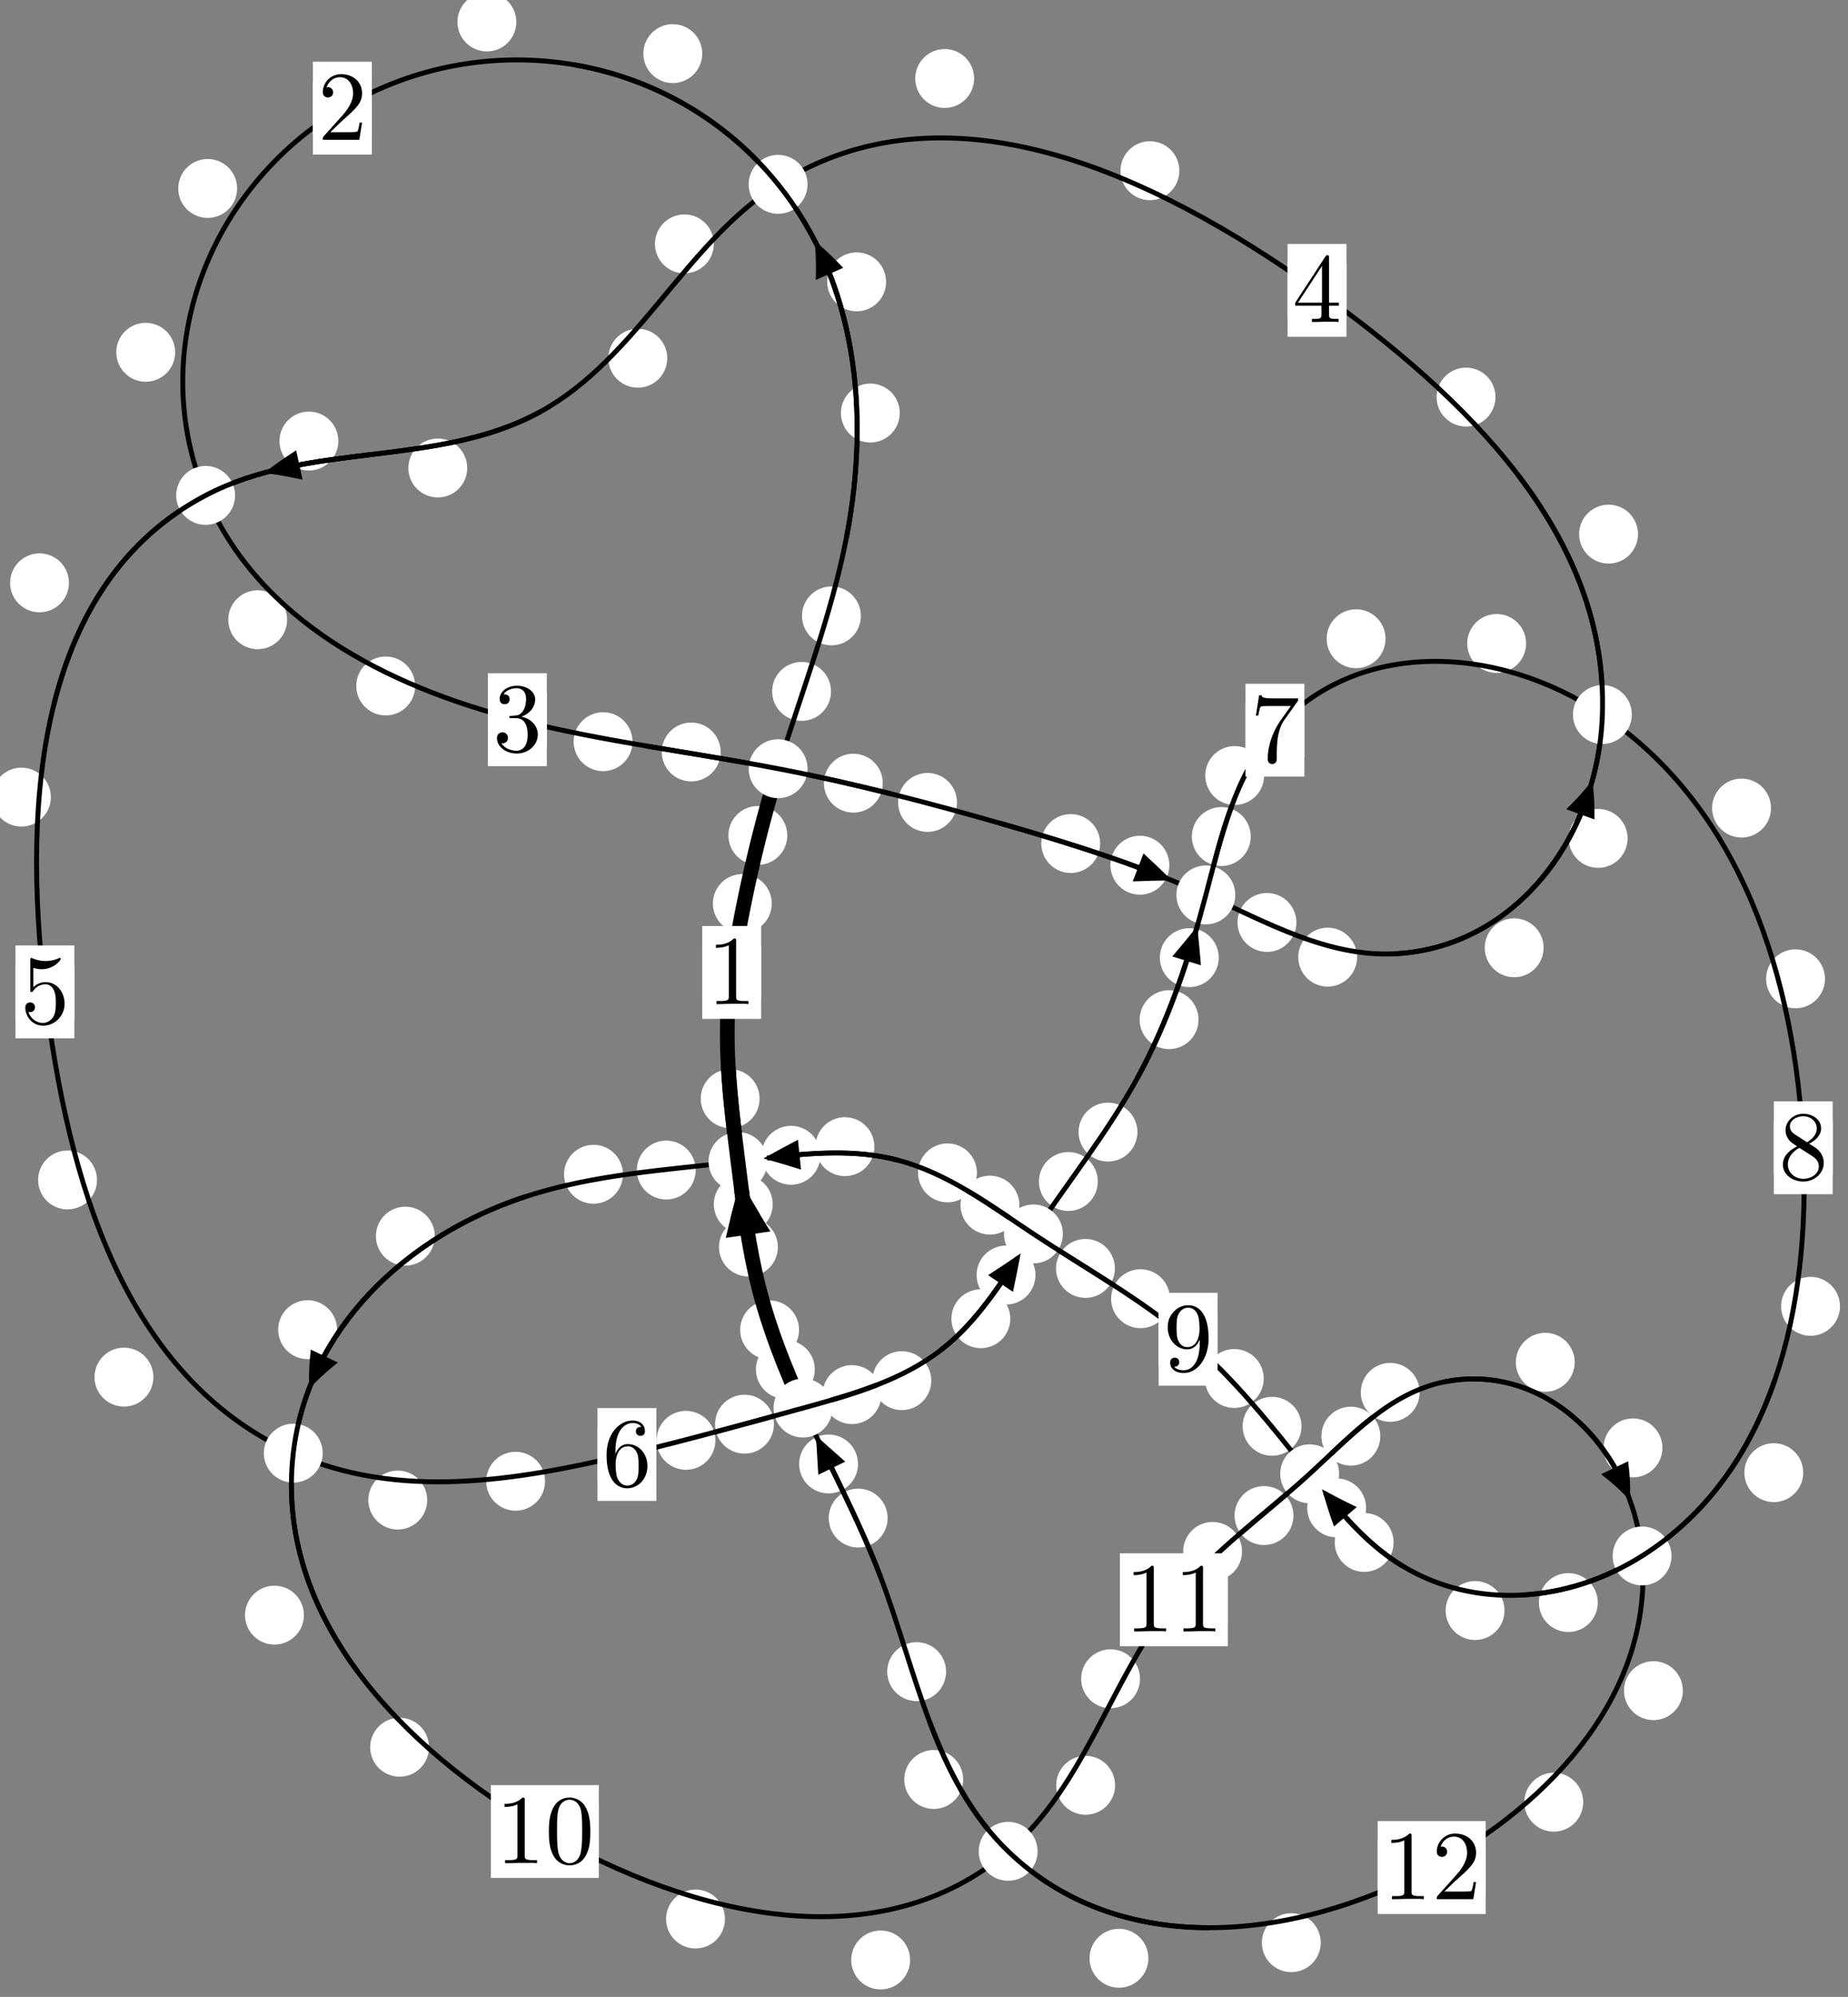 <?xml version="1.0"?>
<!-- Created by MetaPost 1.999 on 2021.07.06:0006 -->
<svg version="1.1" xmlns="http://www.w3.org/2000/svg" xmlns:xlink="http://www.w3.org/1999/xlink" width="187.625" height="202.625" viewBox="0 0 187.625 202.625">
<rect x="0" y="0" width="187.625" height="202.625" fill="#808080" stroke="none"/>
<!-- Original BoundingBox: -79.813843 -123.866684 107.811615 78.758804 -->
  <defs>
    <g transform="scale(0.01,0.01)" id="GLYPHcmr10_48">
      <path style="fill-rule: evenodd;" d="M460 -320C460 -400,455 -480,420 -554C374 -650,292 -666,250 -666C190 -666,117 -640,76 -547C44 -478,39 -400,39 -320C39 -245,43 -155,84 -79C127 2,200 22,249 22C303 22,379 1,423 -94C455 -163,460 -241,460 -320M249 -0C210 -0,151 -25,133 -121C122 -181,122 -273,122 -332C122 -396,122 -462,130 -516C149 -635,224 -644,249 -644C282 -644,348 -626,367 -527C377 -471,377 -395,377 -332C377 -257,377 -189,366 -125C351 -30,294 -0,249 -0"></path>
    </g>
    <g transform="scale(0.01,0.01)" id="GLYPHcmr10_49">
      <path style="fill-rule: evenodd;" d="M294 -640C294 -664,294 -666,271 -666C209 -602,121 -602,89 -602L89 -571C109 -571,168 -571,220 -597L220 -79C220 -43,217 -31,127 -31L95 -31L95 -0L257 -0L130 -3L217 -3L257 -3L297 -3L384 -3L419 -0L419 -31L387 -31C297 -31,294 -42,294 -79"></path>
    </g>
    <g transform="scale(0.01,0.01)" id="GLYPHcmr10_50">
      <path style="fill-rule: evenodd;" d="M127 -77L233 -180C389 -318,449 -372,449 -472C449 -586,359 -666,237 -666C124 -666,50 -574,50 -485C50 -429,100 -429,103 -429C120 -429,155 -441,155 -482C155 -508,137 -534,102 -534C94 -534,92 -534,89 -533C112 -598,166 -635,224 -635C315 -635,358 -554,358 -472C358 -392,308 -313,253 -251L61 -37C50 -26,50 -24,50 -0L421 -0L449 -174L424 -174C419 -144,412 -100,402 -85C395 -77,329 -77,307 -77"></path>
    </g>
    <g transform="scale(0.01,0.01)" id="GLYPHcmr10_51">
      <path style="fill-rule: evenodd;" d="M290 -352C372 -379,430 -449,430 -528C430 -610,342 -666,246 -666C145 -666,69 -606,69 -530C69 -497,91 -478,120 -478C151 -478,171 -500,171 -529C171 -579,124 -579,109 -579C140 -628,206 -641,242 -641C283 -641,338 -619,338 -529C338 -517,336 -459,310 -415C280 -367,246 -364,221 -363C213 -362,189 -360,182 -360C174 -359,167 -358,167 -348C167 -337,174 -337,191 -337L235 -337C317 -337,354 -269,354 -171C354 -35,285 -6,241 -6C198 -6,123 -23,88 -82C123 -77,154 -99,154 -137C154 -173,127 -193,98 -193C74 -193,42 -179,42 -135C42 -44,135 22,244 22C366 22,457 -69,457 -171C457 -253,394 -331,290 -352"></path>
    </g>
    <g transform="scale(0.01,0.01)" id="GLYPHcmr10_52">
      <path style="fill-rule: evenodd;" d="M294 -165L294 -78C294 -42,292 -31,218 -31L197 -31L197 -0L332 -0L238 -3L290 -3L332 -3L374 -3L427 -3L468 -0L468 -31L447 -31C373 -31,371 -42,371 -78L371 -165L471 -165L471 -196L371 -196L371 -651C371 -671,371 -677,355 -677C346 -677,343 -677,335 -665L28 -196L28 -165M300 -196L56 -196L300 -569"></path>
    </g>
    <g transform="scale(0.01,0.01)" id="GLYPHcmr10_53">
      <path style="fill-rule: evenodd;" d="M449 -201C449 -320,367 -420,259 -420C211 -420,168 -404,132 -369L132 -564C152 -558,185 -551,217 -551C340 -551,410 -642,410 -655C410 -661,407 -666,400 -666C399 -666,397 -666,392 -663C372 -654,323 -634,256 -634C216 -634,170 -641,123 -662C115 -665,113 -665,111 -665C101 -665,101 -657,101 -641L101 -345C101 -327,101 -319,115 -319C122 -319,124 -322,128 -328C139 -344,176 -398,257 -398C309 -398,334 -352,342 -334C358 -297,360 -258,360 -208C360 -173,360 -113,336 -71C312 -32,275 -6,229 -6C156 -6,99 -59,82 -118C85 -117,88 -116,99 -116C132 -116,149 -141,149 -165C149 -189,132 -214,99 -214C85 -214,50 -207,50 -161C50 -75,119 22,231 22C347 22,449 -74,449 -201"></path>
    </g>
    <g transform="scale(0.01,0.01)" id="GLYPHcmr10_54">
      <path style="fill-rule: evenodd;" d="M132 -328L132 -352C132 -605,256 -641,307 -641C331 -641,373 -635,395 -601C380 -601,340 -601,340 -556C340 -525,364 -510,386 -510C402 -510,432 -519,432 -558C432 -618,388 -666,305 -666C177 -666,42 -537,42 -316C42 -49,158 22,251 22C362 22,457 -72,457 -204C457 -331,368 -427,257 -427C189 -427,152 -376,132 -328M251 -6C188 -6,158 -66,152 -81C134 -128,134 -208,134 -226C134 -304,166 -404,256 -404C272 -404,318 -404,349 -342C367 -305,367 -254,367 -205C367 -157,367 -107,350 -71C320 -11,274 -6,251 -6"></path>
    </g>
    <g transform="scale(0.01,0.01)" id="GLYPHcmr10_55">
      <path style="fill-rule: evenodd;" d="M476 -609C485 -621,485 -623,485 -644L242 -644C120 -644,118 -657,114 -676L89 -676L56 -470L81 -470C84 -486,93 -549,106 -561C113 -567,191 -567,204 -567L411 -567C400 -551,321 -442,299 -409C209 -274,176 -135,176 -33C176 -23,176 22,222 22C268 22,268 -23,268 -33L268 -84C268 -139,271 -194,279 -248C283 -271,297 -357,341 -419"></path>
    </g>
    <g transform="scale(0.01,0.01)" id="GLYPHcmr10_56">
      <path style="fill-rule: evenodd;" d="M163 -457C117 -487,113 -521,113 -538C113 -599,178 -641,249 -641C322 -641,386 -589,386 -517C386 -460,347 -412,287 -377M309 -362C381 -399,430 -451,430 -517C430 -609,341 -666,250 -666C150 -666,69 -592,69 -499C69 -481,71 -436,113 -389C124 -377,161 -352,186 -335C128 -306,42 -250,42 -151C42 -45,144 22,249 22C362 22,457 -61,457 -168C457 -204,446 -249,408 -291C389 -312,373 -322,309 -362M209 -320L332 -242C360 -223,407 -193,407 -132C407 -58,332 -6,250 -6C164 -6,92 -68,92 -151C92 -209,124 -273,209 -320"></path>
    </g>
    <g transform="scale(0.01,0.01)" id="GLYPHcmr10_57">
      <path style="fill-rule: evenodd;" d="M367 -318L367 -286C367 -52,263 -6,205 -6C188 -6,134 -8,107 -42C151 -42,159 -71,159 -88C159 -119,135 -134,113 -134C97 -134,67 -125,67 -86C67 -19,121 22,206 22C335 22,457 -114,457 -329C457 -598,342 -666,253 -666C198 -666,149 -648,106 -603C65 -558,42 -516,42 -441C42 -316,130 -218,242 -218C303 -218,344 -260,367 -318M243 -241C227 -241,181 -241,150 -304C132 -341,132 -391,132 -440C132 -494,132 -541,153 -578C180 -628,218 -641,253 -641C299 -641,332 -607,349 -562C361 -530,365 -467,365 -421C365 -338,331 -241,243 -241"></path>
    </g>
  </defs>
  <path d="M78.356 91.68C78.356 90.887,78.041 90.127,77.48 89.567C76.92 89.006,76.16 88.691,75.367 88.691C74.574 88.691,73.814 89.006,73.254 89.567C72.693 90.127,72.378 90.887,72.378 91.68C72.378 92.473,72.693 93.233,73.254 93.793C73.814 94.354,74.574 94.669,75.367 94.669C76.16 94.669,76.92 94.354,77.48 93.793C78.041 93.233,78.356 92.473,78.356 91.68Z" style="fill: rgb(100%,100%,100%);stroke: none;"></path>
  <path d="M77.275 98.674C77.275 97.882,76.96 97.121,76.399 96.561C75.839 96.001,75.079 95.686,74.286 95.686C73.493 95.686,72.733 96.001,72.173 96.561C71.612 97.121,71.297 97.882,71.297 98.674C71.297 99.467,71.612 100.227,72.173 100.788C72.733 101.348,73.493 101.663,74.286 101.663C75.079 101.663,75.839 101.348,76.399 100.788C76.96 100.227,77.275 99.467,77.275 98.674Z" style="fill: rgb(100%,100%,100%);stroke: none;"></path>
  <path d="M84.372 70.158C84.372 69.365,84.057 68.605,83.496 68.045C82.936 67.484,82.176 67.169,81.383 67.169C80.59 67.169,79.83 67.484,79.27 68.045C78.709 68.605,78.394 69.365,78.394 70.158C78.394 70.951,78.709 71.711,79.27 72.272C79.83 72.832,80.59 73.147,81.383 73.147C82.176 73.147,82.936 72.832,83.496 72.272C84.057 71.711,84.372 70.951,84.372 70.158Z" style="fill: rgb(100%,100%,100%);stroke: none;"></path>
  <path d="M79.931 84.771C79.931 83.979,79.616 83.219,79.056 82.658C78.495 82.098,77.735 81.783,76.942 81.783C76.15 81.783,75.389 82.098,74.829 82.658C74.268 83.219,73.954 83.979,73.954 84.771C73.954 85.564,74.268 86.324,74.829 86.885C75.389 87.445,76.15 87.76,76.942 87.76C77.735 87.76,78.495 87.445,79.056 86.885C79.616 86.324,79.931 85.564,79.931 84.771Z" style="fill: rgb(100%,100%,100%);stroke: none;"></path>
  <path d="M91.353 41.911C91.353 41.118,91.038 40.358,90.478 39.797C89.917 39.237,89.157 38.922,88.364 38.922C87.572 38.922,86.812 39.237,86.251 39.797C85.691 40.358,85.376 41.118,85.376 41.911C85.376 42.703,85.691 43.463,86.251 44.024C86.812 44.584,87.572 44.899,88.364 44.899C89.157 44.899,89.917 44.584,90.478 44.024C91.038 43.463,91.353 42.703,91.353 41.911Z" style="fill: rgb(100%,100%,100%);stroke: none;"></path>
  <path d="M87.402 62.495C87.402 61.702,87.087 60.942,86.527 60.382C85.966 59.821,85.206 59.506,84.414 59.506C83.621 59.506,82.861 59.821,82.3 60.382C81.74 60.942,81.425 61.702,81.425 62.495C81.425 63.288,81.74 64.048,82.3 64.608C82.861 65.169,83.621 65.484,84.414 65.484C85.206 65.484,85.966 65.169,86.527 64.608C87.087 64.048,87.402 63.288,87.402 62.495Z" style="fill: rgb(100%,100%,100%);stroke: none;"></path>
  <path d="M71.296 5.44C71.296 4.648,70.981 3.887,70.42 3.327C69.86 2.767,69.1 2.452,68.307 2.452C67.514 2.452,66.754 2.767,66.194 3.327C65.633 3.887,65.318 4.648,65.318 5.44C65.318 6.233,65.633 6.993,66.194 7.554C66.754 8.114,67.514 8.429,68.307 8.429C69.1 8.429,69.86 8.114,70.42 7.554C70.981 6.993,71.296 6.233,71.296 5.44Z" style="fill: rgb(100%,100%,100%);stroke: none;"></path>
  <path d="M89.964 28.599C89.964 27.807,89.649 27.046,89.089 26.486C88.528 25.925,87.768 25.611,86.976 25.611C86.183 25.611,85.423 25.925,84.862 26.486C84.302 27.046,83.987 27.807,83.987 28.599C83.987 29.392,84.302 30.152,84.862 30.713C85.423 31.273,86.183 31.588,86.976 31.588C87.768 31.588,88.528 31.273,89.089 30.713C89.649 30.152,89.964 29.392,89.964 28.599Z" style="fill: rgb(100%,100%,100%);stroke: none;"></path>
  <path d="M24.075 19.122C24.075 18.33,23.76 17.57,23.199 17.009C22.639 16.449,21.879 16.134,21.086 16.134C20.293 16.134,19.533 16.449,18.973 17.009C18.412 17.57,18.097 18.33,18.097 19.122C18.097 19.915,18.412 20.675,18.973 21.236C19.533 21.796,20.293 22.111,21.086 22.111C21.879 22.111,22.639 21.796,23.199 21.236C23.76 20.675,24.075 19.915,24.075 19.122Z" style="fill: rgb(100%,100%,100%);stroke: none;"></path>
  <path d="M52.421 2.23C52.421 1.437,52.106 0.677,51.545 0.117C50.985 -0.444,50.225 -0.759,49.432 -0.759C48.639 -0.759,47.879 -0.444,47.319 0.117C46.758 0.677,46.443 1.437,46.443 2.23C46.443 3.023,46.758 3.783,47.319 4.343C47.879 4.904,48.639 5.219,49.432 5.219C50.225 5.219,50.985 4.904,51.545 4.343C52.106 3.783,52.421 3.023,52.421 2.23Z" style="fill: rgb(100%,100%,100%);stroke: none;"></path>
  <path d="M29.151 62.884C29.151 62.092,28.836 61.331,28.276 60.771C27.715 60.211,26.955 59.896,26.163 59.896C25.37 59.896,24.61 60.211,24.049 60.771C23.489 61.331,23.174 62.092,23.174 62.884C23.174 63.677,23.489 64.437,24.049 64.998C24.61 65.558,25.37 65.873,26.163 65.873C26.955 65.873,27.715 65.558,28.276 64.998C28.836 64.437,29.151 63.677,29.151 62.884Z" style="fill: rgb(100%,100%,100%);stroke: none;"></path>
  <path d="M17.784 35.747C17.784 34.954,17.469 34.194,16.908 33.634C16.348 33.073,15.588 32.758,14.795 32.758C14.002 32.758,13.242 33.073,12.682 33.634C12.121 34.194,11.806 34.954,11.806 35.747C11.806 36.54,12.121 37.3,12.682 37.86C13.242 38.421,14.002 38.736,14.795 38.736C15.588 38.736,16.348 38.421,16.908 37.86C17.469 37.3,17.784 36.54,17.784 35.747Z" style="fill: rgb(100%,100%,100%);stroke: none;"></path>
  <path d="M64.219 75.259C64.219 74.466,63.904 73.706,63.343 73.146C62.783 72.585,62.023 72.27,61.23 72.27C60.437 72.27,59.677 72.585,59.117 73.146C58.556 73.706,58.241 74.466,58.241 75.259C58.241 76.052,58.556 76.812,59.117 77.372C59.677 77.933,60.437 78.248,61.23 78.248C62.023 78.248,62.783 77.933,63.343 77.372C63.904 76.812,64.219 76.052,64.219 75.259Z" style="fill: rgb(100%,100%,100%);stroke: none;"></path>
  <path d="M42.149 69.606C42.149 68.813,41.835 68.053,41.274 67.493C40.714 66.932,39.953 66.617,39.161 66.617C38.368 66.617,37.608 66.932,37.047 67.493C36.487 68.053,36.172 68.813,36.172 69.606C36.172 70.399,36.487 71.159,37.047 71.719C37.608 72.28,38.368 72.595,39.161 72.595C39.953 72.595,40.714 72.28,41.274 71.719C41.835 71.159,42.149 70.399,42.149 69.606Z" style="fill: rgb(100%,100%,100%);stroke: none;"></path>
  <path d="M89.628 79.469C89.628 78.676,89.313 77.916,88.752 77.355C88.192 76.795,87.432 76.48,86.639 76.48C85.846 76.48,85.086 76.795,84.526 77.355C83.965 77.916,83.65 78.676,83.65 79.469C83.65 80.261,83.965 81.021,84.526 81.582C85.086 82.142,85.846 82.457,86.639 82.457C87.432 82.457,88.192 82.142,88.752 81.582C89.313 81.021,89.628 80.261,89.628 79.469Z" style="fill: rgb(100%,100%,100%);stroke: none;"></path>
  <path d="M73.168 76.304C73.168 75.512,72.853 74.751,72.292 74.191C71.732 73.631,70.972 73.316,70.179 73.316C69.386 73.316,68.626 73.631,68.066 74.191C67.505 74.751,67.19 75.512,67.19 76.304C67.19 77.097,67.505 77.857,68.066 78.418C68.626 78.978,69.386 79.293,70.179 79.293C70.972 79.293,71.732 78.978,72.292 78.418C72.853 77.857,73.168 77.097,73.168 76.304Z" style="fill: rgb(100%,100%,100%);stroke: none;"></path>
  <path d="M111.698 85.593C111.698 84.8,111.383 84.04,110.822 83.48C110.262 82.919,109.502 82.604,108.709 82.604C107.916 82.604,107.156 82.919,106.596 83.48C106.035 84.04,105.72 84.8,105.72 85.593C105.72 86.386,106.035 87.146,106.596 87.706C107.156 88.267,107.916 88.582,108.709 88.582C109.502 88.582,110.262 88.267,110.822 87.706C111.383 87.146,111.698 86.386,111.698 85.593Z" style="fill: rgb(100%,100%,100%);stroke: none;"></path>
  <path d="M97.162 81.423C97.162 80.63,96.847 79.87,96.286 79.31C95.726 78.749,94.966 78.434,94.173 78.434C93.38 78.434,92.62 78.749,92.06 79.31C91.499 79.87,91.184 80.63,91.184 81.423C91.184 82.216,91.499 82.976,92.06 83.536C92.62 84.097,93.38 84.412,94.173 84.412C94.966 84.412,95.726 84.097,96.286 83.536C96.847 82.976,97.162 82.216,97.162 81.423Z" style="fill: rgb(100%,100%,100%);stroke: none;"></path>
  <path d="M131.621 93.601C131.621 92.808,131.306 92.048,130.746 91.488C130.186 90.927,129.425 90.612,128.633 90.612C127.84 90.612,127.08 90.927,126.519 91.488C125.959 92.048,125.644 92.808,125.644 93.601C125.644 94.394,125.959 95.154,126.519 95.714C127.08 96.275,127.84 96.59,128.633 96.59C129.425 96.59,130.186 96.275,130.746 95.714C131.306 95.154,131.621 94.394,131.621 93.601Z" style="fill: rgb(100%,100%,100%);stroke: none;"></path>
  <path d="M118.72 87.793C118.72 87,118.405 86.24,117.844 85.68C117.284 85.119,116.524 84.804,115.731 84.804C114.938 84.804,114.178 85.119,113.618 85.68C113.057 86.24,112.742 87,112.742 87.793C112.742 88.586,113.057 89.346,113.618 89.906C114.178 90.467,114.938 90.782,115.731 90.782C116.524 90.782,117.284 90.467,117.844 89.906C118.405 89.346,118.72 88.586,118.72 87.793Z" style="fill: rgb(100%,100%,100%);stroke: none;"></path>
  <path d="M156.72 96.172C156.72 95.38,156.405 94.62,155.845 94.059C155.285 93.499,154.524 93.184,153.732 93.184C152.939 93.184,152.179 93.499,151.618 94.059C151.058 94.62,150.743 95.38,150.743 96.172C150.743 96.965,151.058 97.725,151.618 98.286C152.179 98.846,152.939 99.161,153.732 99.161C154.524 99.161,155.285 98.846,155.845 98.286C156.405 97.725,156.72 96.965,156.72 96.172Z" style="fill: rgb(100%,100%,100%);stroke: none;"></path>
  <path d="M137.787 97.122C137.787 96.329,137.472 95.569,136.912 95.009C136.352 94.448,135.591 94.133,134.799 94.133C134.006 94.133,133.246 94.448,132.685 95.009C132.125 95.569,131.81 96.329,131.81 97.122C131.81 97.915,132.125 98.675,132.685 99.235C133.246 99.796,134.006 100.111,134.799 100.111C135.591 100.111,136.352 99.796,136.912 99.235C137.472 98.675,137.787 97.915,137.787 97.122Z" style="fill: rgb(100%,100%,100%);stroke: none;"></path>
  <path d="M166.304 54.197C166.304 53.405,165.989 52.645,165.428 52.084C164.868 51.524,164.108 51.209,163.315 51.209C162.522 51.209,161.762 51.524,161.202 52.084C160.641 52.645,160.326 53.405,160.326 54.197C160.326 54.99,160.641 55.75,161.202 56.311C161.762 56.871,162.522 57.186,163.315 57.186C164.108 57.186,164.868 56.871,165.428 56.311C165.989 55.75,166.304 54.99,166.304 54.197Z" style="fill: rgb(100%,100%,100%);stroke: none;"></path>
  <path d="M165.247 85.071C165.247 84.279,164.932 83.518,164.372 82.958C163.811 82.397,163.051 82.083,162.258 82.083C161.466 82.083,160.706 82.397,160.145 82.958C159.585 83.518,159.27 84.279,159.27 85.071C159.27 85.864,159.585 86.624,160.145 87.185C160.706 87.745,161.466 88.06,162.258 88.06C163.051 88.06,163.811 87.745,164.372 87.185C164.932 86.624,165.247 85.864,165.247 85.071Z" style="fill: rgb(100%,100%,100%);stroke: none;"></path>
  <path d="M119.738 17.322C119.738 16.529,119.423 15.769,118.862 15.209C118.302 14.648,117.542 14.333,116.749 14.333C115.956 14.333,115.196 14.648,114.636 15.209C114.075 15.769,113.76 16.529,113.76 17.322C113.76 18.115,114.075 18.875,114.636 19.435C115.196 19.996,115.956 20.311,116.749 20.311C117.542 20.311,118.302 19.996,118.862 19.435C119.423 18.875,119.738 18.115,119.738 17.322Z" style="fill: rgb(100%,100%,100%);stroke: none;"></path>
  <path d="M151.834 40.292C151.834 39.499,151.519 38.739,150.959 38.179C150.398 37.618,149.638 37.303,148.845 37.303C148.053 37.303,147.293 37.618,146.732 38.179C146.172 38.739,145.857 39.499,145.857 40.292C145.857 41.085,146.172 41.845,146.732 42.405C147.293 42.966,148.053 43.281,148.845 43.281C149.638 43.281,150.398 42.966,150.959 42.405C151.519 41.845,151.834 41.085,151.834 40.292Z" style="fill: rgb(100%,100%,100%);stroke: none;"></path>
  <path d="M72.475 24.747C72.475 23.954,72.16 23.194,71.6 22.634C71.039 22.073,70.279 21.758,69.486 21.758C68.694 21.758,67.934 22.073,67.373 22.634C66.813 23.194,66.498 23.954,66.498 24.747C66.498 25.54,66.813 26.3,67.373 26.86C67.934 27.421,68.694 27.736,69.486 27.736C70.279 27.736,71.039 27.421,71.6 26.86C72.16 26.3,72.475 25.54,72.475 24.747Z" style="fill: rgb(100%,100%,100%);stroke: none;"></path>
  <path d="M98.901 7.965C98.901 7.172,98.586 6.412,98.026 5.852C97.465 5.291,96.705 4.976,95.913 4.976C95.12 4.976,94.36 5.291,93.799 5.852C93.239 6.412,92.924 7.172,92.924 7.965C92.924 8.758,93.239 9.518,93.799 10.078C94.36 10.639,95.12 10.954,95.913 10.954C96.705 10.954,97.465 10.639,98.026 10.078C98.586 9.518,98.901 8.758,98.901 7.965Z" style="fill: rgb(100%,100%,100%);stroke: none;"></path>
  <path d="M47.438 47.488C47.438 46.695,47.123 45.935,46.562 45.375C46.002 44.814,45.242 44.499,44.449 44.499C43.656 44.499,42.896 44.814,42.336 45.375C41.775 45.935,41.46 46.695,41.46 47.488C41.46 48.281,41.775 49.041,42.336 49.601C42.896 50.162,43.656 50.477,44.449 50.477C45.242 50.477,46.002 50.162,46.562 49.601C47.123 49.041,47.438 48.281,47.438 47.488Z" style="fill: rgb(100%,100%,100%);stroke: none;"></path>
  <path d="M67.745 36.351C67.745 35.558,67.43 34.798,66.869 34.237C66.309 33.677,65.549 33.362,64.756 33.362C63.963 33.362,63.203 33.677,62.643 34.237C62.082 34.798,61.767 35.558,61.767 36.351C61.767 37.143,62.082 37.903,62.643 38.464C63.203 39.024,63.963 39.339,64.756 39.339C65.549 39.339,66.309 39.024,66.869 38.464C67.43 37.903,67.745 37.143,67.745 36.351Z" style="fill: rgb(100%,100%,100%);stroke: none;"></path>
  <path d="M7.001 59.14C7.001 58.348,6.686 57.588,6.126 57.027C5.565 56.467,4.805 56.152,4.012 56.152C3.22 56.152,2.46 56.467,1.899 57.027C1.339 57.588,1.024 58.348,1.024 59.14C1.024 59.933,1.339 60.693,1.899 61.254C2.46 61.814,3.22 62.129,4.012 62.129C4.805 62.129,5.565 61.814,6.126 61.254C6.686 60.693,7.001 59.933,7.001 59.14Z" style="fill: rgb(100%,100%,100%);stroke: none;"></path>
  <path d="M34.351 44.753C34.351 43.961,34.036 43.2,33.476 42.64C32.915 42.079,32.155 41.765,31.363 41.765C30.57 41.765,29.81 42.079,29.249 42.64C28.689 43.2,28.374 43.961,28.374 44.753C28.374 45.546,28.689 46.306,29.249 46.867C29.81 47.427,30.57 47.742,31.363 47.742C32.155 47.742,32.915 47.427,33.476 46.867C34.036 46.306,34.351 45.546,34.351 44.753Z" style="fill: rgb(100%,100%,100%);stroke: none;"></path>
  <path d="M9.848 119.731C9.848 118.938,9.533 118.178,8.972 117.618C8.412 117.057,7.652 116.742,6.859 116.742C6.066 116.742,5.306 117.057,4.746 117.618C4.185 118.178,3.87 118.938,3.87 119.731C3.87 120.524,4.185 121.284,4.746 121.844C5.306 122.405,6.066 122.72,6.859 122.72C7.652 122.72,8.412 122.405,8.972 121.844C9.533 121.284,9.848 120.524,9.848 119.731Z" style="fill: rgb(100%,100%,100%);stroke: none;"></path>
  <path d="M5.164 80.882C5.164 80.089,4.849 79.329,4.288 78.769C3.728 78.208,2.968 77.893,2.175 77.893C1.382 77.893,0.622 78.208,0.062 78.769C-0.499 79.329,-0.814 80.089,-0.814 80.882C-0.814 81.675,-0.499 82.435,0.062 82.995C0.622 83.556,1.382 83.871,2.175 83.871C2.968 83.871,3.728 83.556,4.288 82.995C4.849 82.435,5.164 81.675,5.164 80.882Z" style="fill: rgb(100%,100%,100%);stroke: none;"></path>
  <path d="M43.373 152.212C43.373 151.419,43.058 150.659,42.497 150.099C41.937 149.538,41.177 149.223,40.384 149.223C39.591 149.223,38.831 149.538,38.271 150.099C37.71 150.659,37.395 151.419,37.395 152.212C37.395 153.005,37.71 153.765,38.271 154.325C38.831 154.886,39.591 155.201,40.384 155.201C41.177 155.201,41.937 154.886,42.497 154.325C43.058 153.765,43.373 153.005,43.373 152.212Z" style="fill: rgb(100%,100%,100%);stroke: none;"></path>
  <path d="M15.573 139.735C15.573 138.942,15.258 138.182,14.697 137.622C14.137 137.061,13.376 136.746,12.584 136.746C11.791 136.746,11.031 137.061,10.47 137.622C9.91 138.182,9.595 138.942,9.595 139.735C9.595 140.528,9.91 141.288,10.47 141.848C11.031 142.409,11.791 142.724,12.584 142.724C13.376 142.724,14.137 142.409,14.697 141.848C15.258 141.288,15.573 140.528,15.573 139.735Z" style="fill: rgb(100%,100%,100%);stroke: none;"></path>
  <path d="M72.635 146.15C72.635 145.357,72.32 144.597,71.759 144.036C71.199 143.476,70.439 143.161,69.646 143.161C68.853 143.161,68.093 143.476,67.533 144.036C66.972 144.597,66.657 145.357,66.657 146.15C66.657 146.942,66.972 147.703,67.533 148.263C68.093 148.824,68.853 149.139,69.646 149.139C70.439 149.139,71.199 148.824,71.759 148.263C72.32 147.703,72.635 146.942,72.635 146.15Z" style="fill: rgb(100%,100%,100%);stroke: none;"></path>
  <path d="M55.34 150.302C55.34 149.509,55.025 148.749,54.464 148.189C53.904 147.628,53.143 147.313,52.351 147.313C51.558 147.313,50.798 147.628,50.237 148.189C49.677 148.749,49.362 149.509,49.362 150.302C49.362 151.095,49.677 151.855,50.237 152.415C50.798 152.976,51.558 153.291,52.351 153.291C53.143 153.291,53.904 152.976,54.464 152.415C55.025 151.855,55.34 151.095,55.34 150.302Z" style="fill: rgb(100%,100%,100%);stroke: none;"></path>
  <path d="M89.486 141.509C89.486 140.716,89.171 139.956,88.611 139.396C88.05 138.835,87.29 138.52,86.498 138.52C85.705 138.52,84.945 138.835,84.384 139.396C83.824 139.956,83.509 140.716,83.509 141.509C83.509 142.302,83.824 143.062,84.384 143.622C84.945 144.183,85.705 144.498,86.498 144.498C87.29 144.498,88.05 144.183,88.611 143.622C89.171 143.062,89.486 142.302,89.486 141.509Z" style="fill: rgb(100%,100%,100%);stroke: none;"></path>
  <path d="M78.576 144.511C78.576 143.718,78.261 142.958,77.701 142.397C77.14 141.837,76.38 141.522,75.587 141.522C74.795 141.522,74.034 141.837,73.474 142.397C72.913 142.958,72.598 143.718,72.598 144.511C72.598 145.303,72.913 146.063,73.474 146.624C74.034 147.184,74.795 147.499,75.587 147.499C76.38 147.499,77.14 147.184,77.701 146.624C78.261 146.063,78.576 145.303,78.576 144.511Z" style="fill: rgb(100%,100%,100%);stroke: none;"></path>
  <path d="M102.573 133.811C102.573 133.019,102.258 132.259,101.697 131.698C101.137 131.138,100.377 130.823,99.584 130.823C98.791 130.823,98.031 131.138,97.471 131.698C96.91 132.259,96.595 133.019,96.595 133.811C96.595 134.604,96.91 135.364,97.471 135.925C98.031 136.485,98.791 136.8,99.584 136.8C100.377 136.8,101.137 136.485,101.697 135.925C102.258 135.364,102.573 134.604,102.573 133.811Z" style="fill: rgb(100%,100%,100%);stroke: none;"></path>
  <path d="M94.55 140.095C94.55 139.302,94.235 138.542,93.675 137.982C93.114 137.421,92.354 137.106,91.562 137.106C90.769 137.106,90.009 137.421,89.448 137.982C88.888 138.542,88.573 139.302,88.573 140.095C88.573 140.888,88.888 141.648,89.448 142.208C90.009 142.769,90.769 143.084,91.562 143.084C92.354 143.084,93.114 142.769,93.675 142.208C94.235 141.648,94.55 140.888,94.55 140.095Z" style="fill: rgb(100%,100%,100%);stroke: none;"></path>
  <path d="M111.458 119.887C111.458 119.095,111.144 118.335,110.583 117.774C110.023 117.214,109.262 116.899,108.47 116.899C107.677 116.899,106.917 117.214,106.356 117.774C105.796 118.335,105.481 119.095,105.481 119.887C105.481 120.68,105.796 121.44,106.356 122.001C106.917 122.561,107.677 122.876,108.47 122.876C109.262 122.876,110.023 122.561,110.583 122.001C111.144 121.44,111.458 120.68,111.458 119.887Z" style="fill: rgb(100%,100%,100%);stroke: none;"></path>
  <path d="M105.128 129.38C105.128 128.588,104.813 127.827,104.253 127.267C103.692 126.706,102.932 126.391,102.14 126.391C101.347 126.391,100.587 126.706,100.026 127.267C99.466 127.827,99.151 128.588,99.151 129.38C99.151 130.173,99.466 130.933,100.026 131.494C100.587 132.054,101.347 132.369,102.14 132.369C102.932 132.369,103.692 132.054,104.253 131.494C104.813 130.933,105.128 130.173,105.128 129.38Z" style="fill: rgb(100%,100%,100%);stroke: none;"></path>
  <path d="M121.684 103.465C121.684 102.672,121.369 101.912,120.809 101.351C120.249 100.791,119.488 100.476,118.696 100.476C117.903 100.476,117.143 100.791,116.582 101.351C116.022 101.912,115.707 102.672,115.707 103.465C115.707 104.257,116.022 105.018,116.582 105.578C117.143 106.139,117.903 106.453,118.696 106.453C119.488 106.453,120.249 106.139,120.809 105.578C121.369 105.018,121.684 104.257,121.684 103.465Z" style="fill: rgb(100%,100%,100%);stroke: none;"></path>
  <path d="M115.481 114.873C115.481 114.081,115.166 113.321,114.606 112.76C114.045 112.2,113.285 111.885,112.492 111.885C111.7 111.885,110.94 112.2,110.379 112.76C109.819 113.321,109.504 114.081,109.504 114.873C109.504 115.666,109.819 116.426,110.379 116.987C110.94 117.547,111.7 117.862,112.492 117.862C113.285 117.862,114.045 117.547,114.606 116.987C115.166 116.426,115.481 115.666,115.481 114.873Z" style="fill: rgb(100%,100%,100%);stroke: none;"></path>
  <path d="M126.985 84.883C126.985 84.09,126.67 83.33,126.109 82.77C125.549 82.209,124.789 81.894,123.996 81.894C123.203 81.894,122.443 82.209,121.883 82.77C121.322 83.33,121.007 84.09,121.007 84.883C121.007 85.676,121.322 86.436,121.883 86.996C122.443 87.557,123.203 87.872,123.996 87.872C124.789 87.872,125.549 87.557,126.109 86.996C126.67 86.436,126.985 85.676,126.985 84.883Z" style="fill: rgb(100%,100%,100%);stroke: none;"></path>
  <path d="M123.735 97.174C123.735 96.381,123.42 95.621,122.86 95.061C122.299 94.5,121.539 94.185,120.746 94.185C119.954 94.185,119.194 94.5,118.633 95.061C118.073 95.621,117.758 96.381,117.758 97.174C117.758 97.967,118.073 98.727,118.633 99.287C119.194 99.848,119.954 100.163,120.746 100.163C121.539 100.163,122.299 99.848,122.86 99.287C123.42 98.727,123.735 97.967,123.735 97.174Z" style="fill: rgb(100%,100%,100%);stroke: none;"></path>
  <path d="M140.671 64.813C140.671 64.02,140.356 63.26,139.796 62.7C139.235 62.139,138.475 61.824,137.683 61.824C136.89 61.824,136.13 62.139,135.569 62.7C135.009 63.26,134.694 64.02,134.694 64.813C134.694 65.606,135.009 66.366,135.569 66.926C136.13 67.487,136.89 67.802,137.683 67.802C138.475 67.802,139.235 67.487,139.796 66.926C140.356 66.366,140.671 65.606,140.671 64.813Z" style="fill: rgb(100%,100%,100%);stroke: none;"></path>
  <path d="M128.345 78.692C128.345 77.899,128.03 77.139,127.47 76.579C126.909 76.018,126.149 75.703,125.357 75.703C124.564 75.703,123.804 76.018,123.243 76.579C122.683 77.139,122.368 77.899,122.368 78.692C122.368 79.485,122.683 80.245,123.243 80.805C123.804 81.366,124.564 81.681,125.357 81.681C126.149 81.681,126.909 81.366,127.47 80.805C128.03 80.245,128.345 79.485,128.345 78.692Z" style="fill: rgb(100%,100%,100%);stroke: none;"></path>
  <path d="M179.807 81.993C179.807 81.201,179.492 80.44,178.931 79.88C178.371 79.319,177.611 79.004,176.818 79.004C176.025 79.004,175.265 79.319,174.705 79.88C174.144 80.44,173.829 81.201,173.829 81.993C173.829 82.786,174.144 83.546,174.705 84.107C175.265 84.667,176.025 84.982,176.818 84.982C177.611 84.982,178.371 84.667,178.931 84.107C179.492 83.546,179.807 82.786,179.807 81.993Z" style="fill: rgb(100%,100%,100%);stroke: none;"></path>
  <path d="M154.941 65.294C154.941 64.501,154.626 63.741,154.066 63.18C153.506 62.62,152.745 62.305,151.953 62.305C151.16 62.305,150.4 62.62,149.839 63.18C149.279 63.741,148.964 64.501,148.964 65.294C148.964 66.086,149.279 66.847,149.839 67.407C150.4 67.968,151.16 68.283,151.953 68.283C152.745 68.283,153.506 67.968,154.066 67.407C154.626 66.847,154.941 66.086,154.941 65.294Z" style="fill: rgb(100%,100%,100%);stroke: none;"></path>
  <path d="M186.812 132.551C186.812 131.758,186.497 130.998,185.936 130.438C185.376 129.877,184.616 129.562,183.823 129.562C183.03 129.562,182.27 129.877,181.71 130.438C181.149 130.998,180.834 131.758,180.834 132.551C180.834 133.344,181.149 134.104,181.71 134.664C182.27 135.225,183.03 135.54,183.823 135.54C184.616 135.54,185.376 135.225,185.936 134.664C186.497 134.104,186.812 133.344,186.812 132.551Z" style="fill: rgb(100%,100%,100%);stroke: none;"></path>
  <path d="M185.288 99.32C185.288 98.527,184.973 97.767,184.412 97.207C183.852 96.646,183.092 96.331,182.299 96.331C181.506 96.331,180.746 96.646,180.186 97.207C179.625 97.767,179.31 98.527,179.31 99.32C179.31 100.113,179.625 100.873,180.186 101.433C180.746 101.994,181.506 102.309,182.299 102.309C183.092 102.309,183.852 101.994,184.412 101.433C184.973 100.873,185.288 100.113,185.288 99.32Z" style="fill: rgb(100%,100%,100%);stroke: none;"></path>
  <path d="M162.22 162.612C162.22 161.819,161.905 161.059,161.345 160.499C160.784 159.938,160.024 159.623,159.232 159.623C158.439 159.623,157.679 159.938,157.118 160.499C156.558 161.059,156.243 161.819,156.243 162.612C156.243 163.405,156.558 164.165,157.118 164.725C157.679 165.286,158.439 165.601,159.232 165.601C160.024 165.601,160.784 165.286,161.345 164.725C161.905 164.165,162.22 163.405,162.22 162.612Z" style="fill: rgb(100%,100%,100%);stroke: none;"></path>
  <path d="M183.08 149.429C183.08 148.636,182.765 147.876,182.205 147.316C181.644 146.755,180.884 146.44,180.092 146.44C179.299 146.44,178.539 146.755,177.978 147.316C177.418 147.876,177.103 148.636,177.103 149.429C177.103 150.222,177.418 150.982,177.978 151.542C178.539 152.103,179.299 152.418,180.092 152.418C180.884 152.418,181.644 152.103,182.205 151.542C182.765 150.982,183.08 150.222,183.08 149.429Z" style="fill: rgb(100%,100%,100%);stroke: none;"></path>
  <path d="M141.491 156.511C141.491 155.718,141.176 154.958,140.615 154.398C140.055 153.837,139.295 153.522,138.502 153.522C137.709 153.522,136.949 153.837,136.389 154.398C135.828 154.958,135.513 155.718,135.513 156.511C135.513 157.304,135.828 158.064,136.389 158.624C136.949 159.185,137.709 159.5,138.502 159.5C139.295 159.5,140.055 159.185,140.615 158.624C141.176 158.064,141.491 157.304,141.491 156.511Z" style="fill: rgb(100%,100%,100%);stroke: none;"></path>
  <path d="M152.752 163.421C152.752 162.628,152.437 161.868,151.877 161.308C151.316 160.747,150.556 160.432,149.763 160.432C148.971 160.432,148.21 160.747,147.65 161.308C147.089 161.868,146.774 162.628,146.774 163.421C146.774 164.214,147.089 164.974,147.65 165.534C148.21 166.095,148.971 166.41,149.763 166.41C150.556 166.41,151.316 166.095,151.877 165.534C152.437 164.974,152.752 164.214,152.752 163.421Z" style="fill: rgb(100%,100%,100%);stroke: none;"></path>
  <path d="M132.14 144.725C132.14 143.932,131.826 143.172,131.265 142.612C130.705 142.051,129.944 141.736,129.152 141.736C128.359 141.736,127.599 142.051,127.038 142.612C126.478 143.172,126.163 143.932,126.163 144.725C126.163 145.518,126.478 146.278,127.038 146.838C127.599 147.399,128.359 147.714,129.152 147.714C129.944 147.714,130.705 147.399,131.265 146.838C131.826 146.278,132.14 145.518,132.14 144.725Z" style="fill: rgb(100%,100%,100%);stroke: none;"></path>
  <path d="M138.697 153.006C138.697 152.213,138.382 151.453,137.821 150.893C137.261 150.332,136.501 150.017,135.708 150.017C134.915 150.017,134.155 150.332,133.594 150.893C133.034 151.453,132.719 152.213,132.719 153.006C132.719 153.799,133.034 154.559,133.594 155.119C134.155 155.68,134.915 155.995,135.708 155.995C136.501 155.995,137.261 155.68,137.821 155.119C138.382 154.559,138.697 153.799,138.697 153.006Z" style="fill: rgb(100%,100%,100%);stroke: none;"></path>
  <path d="M118.785 131.781C118.785 130.988,118.47 130.228,117.91 129.667C117.349 129.107,116.589 128.792,115.796 128.792C115.004 128.792,114.243 129.107,113.683 129.667C113.122 130.228,112.808 130.988,112.808 131.781C112.808 132.574,113.122 133.334,113.683 133.894C114.243 134.455,115.004 134.77,115.796 134.77C116.589 134.77,117.349 134.455,117.91 133.894C118.47 133.334,118.785 132.574,118.785 131.781Z" style="fill: rgb(100%,100%,100%);stroke: none;"></path>
  <path d="M128.303 139.879C128.303 139.086,127.988 138.326,127.428 137.765C126.867 137.205,126.107 136.89,125.315 136.89C124.522 136.89,123.762 137.205,123.201 137.765C122.641 138.326,122.326 139.086,122.326 139.879C122.326 140.671,122.641 141.431,123.201 141.992C123.762 142.552,124.522 142.867,125.315 142.867C126.107 142.867,126.867 142.552,127.428 141.992C127.988 141.431,128.303 140.671,128.303 139.879Z" style="fill: rgb(100%,100%,100%);stroke: none;"></path>
  <path d="M103.496 122.284C103.496 121.491,103.181 120.731,102.62 120.17C102.06 119.61,101.3 119.295,100.507 119.295C99.714 119.295,98.954 119.61,98.394 120.17C97.833 120.731,97.518 121.491,97.518 122.284C97.518 123.076,97.833 123.837,98.394 124.397C98.954 124.958,99.714 125.273,100.507 125.273C101.3 125.273,102.06 124.958,102.62 124.397C103.181 123.837,103.496 123.076,103.496 122.284Z" style="fill: rgb(100%,100%,100%);stroke: none;"></path>
  <path d="M113.195 128.709C113.195 127.916,112.88 127.156,112.32 126.595C111.759 126.035,110.999 125.72,110.206 125.72C109.414 125.72,108.653 126.035,108.093 126.595C107.532 127.156,107.217 127.916,107.217 128.709C107.217 129.501,107.532 130.261,108.093 130.822C108.653 131.382,109.414 131.697,110.206 131.697C110.999 131.697,111.759 131.382,112.32 130.822C112.88 130.261,113.195 129.501,113.195 128.709Z" style="fill: rgb(100%,100%,100%);stroke: none;"></path>
  <path d="M88.775 116.351C88.775 115.559,88.46 114.799,87.9 114.238C87.339 113.678,86.579 113.363,85.787 113.363C84.994 113.363,84.234 113.678,83.673 114.238C83.113 114.799,82.798 115.559,82.798 116.351C82.798 117.144,83.113 117.904,83.673 118.465C84.234 119.025,84.994 119.34,85.787 119.34C86.579 119.34,87.339 119.025,87.9 118.465C88.46 117.904,88.775 117.144,88.775 116.351Z" style="fill: rgb(100%,100%,100%);stroke: none;"></path>
  <path d="M99.187 119.011C99.187 118.219,98.872 117.458,98.311 116.898C97.751 116.337,96.991 116.023,96.198 116.023C95.405 116.023,94.645 116.337,94.085 116.898C93.524 117.458,93.209 118.219,93.209 119.011C93.209 119.804,93.524 120.564,94.085 121.125C94.645 121.685,95.405 122,96.198 122C96.991 122,97.751 121.685,98.311 121.125C98.872 120.564,99.187 119.804,99.187 119.011Z" style="fill: rgb(100%,100%,100%);stroke: none;"></path>
  <path d="M70.633 118.725C70.633 117.932,70.318 117.172,69.758 116.611C69.197 116.051,68.437 115.736,67.644 115.736C66.852 115.736,66.092 116.051,65.531 116.611C64.971 117.172,64.656 117.932,64.656 118.725C64.656 119.517,64.971 120.278,65.531 120.838C66.092 121.399,66.852 121.714,67.644 121.714C68.437 121.714,69.197 121.399,69.758 120.838C70.318 120.278,70.633 119.517,70.633 118.725Z" style="fill: rgb(100%,100%,100%);stroke: none;"></path>
  <path d="M83.3 117.225C83.3 116.432,82.985 115.672,82.424 115.111C81.864 114.551,81.104 114.236,80.311 114.236C79.518 114.236,78.758 114.551,78.198 115.111C77.637 115.672,77.322 116.432,77.322 117.225C77.322 118.017,77.637 118.778,78.198 119.338C78.758 119.899,79.518 120.213,80.311 120.213C81.104 120.213,81.864 119.899,82.424 119.338C82.985 118.778,83.3 118.017,83.3 117.225Z" style="fill: rgb(100%,100%,100%);stroke: none;"></path>
  <path d="M44.141 125.432C44.141 124.639,43.826 123.879,43.266 123.319C42.705 122.758,41.945 122.443,41.152 122.443C40.36 122.443,39.6 122.758,39.039 123.319C38.479 123.879,38.164 124.639,38.164 125.432C38.164 126.225,38.479 126.985,39.039 127.545C39.6 128.106,40.36 128.421,41.152 128.421C41.945 128.421,42.705 128.106,43.266 127.545C43.826 126.985,44.141 126.225,44.141 125.432Z" style="fill: rgb(100%,100%,100%);stroke: none;"></path>
  <path d="M63.245 119.152C63.245 118.359,62.93 117.599,62.369 117.038C61.809 116.478,61.049 116.163,60.256 116.163C59.463 116.163,58.703 116.478,58.143 117.038C57.582 117.599,57.267 118.359,57.267 119.152C57.267 119.944,57.582 120.705,58.143 121.265C58.703 121.826,59.463 122.141,60.256 122.141C61.049 122.141,61.809 121.826,62.369 121.265C62.93 120.705,63.245 119.944,63.245 119.152Z" style="fill: rgb(100%,100%,100%);stroke: none;"></path>
  <path d="M30.854 163.888C30.854 163.095,30.539 162.335,29.978 161.775C29.418 161.214,28.658 160.899,27.865 160.899C27.072 160.899,26.312 161.214,25.752 161.775C25.191 162.335,24.876 163.095,24.876 163.888C24.876 164.681,25.191 165.441,25.752 166.001C26.312 166.562,27.072 166.877,27.865 166.877C28.658 166.877,29.418 166.562,29.978 166.001C30.539 165.441,30.854 164.681,30.854 163.888Z" style="fill: rgb(100%,100%,100%);stroke: none;"></path>
  <path d="M34.221 134.923C34.221 134.131,33.907 133.371,33.346 132.81C32.786 132.25,32.025 131.935,31.233 131.935C30.44 131.935,29.68 132.25,29.119 132.81C28.559 133.371,28.244 134.131,28.244 134.923C28.244 135.716,28.559 136.476,29.119 137.037C29.68 137.597,30.44 137.912,31.233 137.912C32.025 137.912,32.786 137.597,33.346 137.037C33.907 136.476,34.221 135.716,34.221 134.923Z" style="fill: rgb(100%,100%,100%);stroke: none;"></path>
  <path d="M73.604 194.722C73.604 193.93,73.289 193.17,72.729 192.609C72.168 192.049,71.408 191.734,70.615 191.734C69.823 191.734,69.062 192.049,68.502 192.609C67.941 193.17,67.626 193.93,67.626 194.722C67.626 195.515,67.941 196.275,68.502 196.836C69.062 197.396,69.823 197.711,70.615 197.711C71.408 197.711,72.168 197.396,72.729 196.836C73.289 196.275,73.604 195.515,73.604 194.722Z" style="fill: rgb(100%,100%,100%);stroke: none;"></path>
  <path d="M43.559 177.293C43.559 176.5,43.244 175.74,42.684 175.179C42.123 174.619,41.363 174.304,40.57 174.304C39.778 174.304,39.018 174.619,38.457 175.179C37.897 175.74,37.582 176.5,37.582 177.293C37.582 178.085,37.897 178.845,38.457 179.406C39.018 179.966,39.778 180.281,40.57 180.281C41.363 180.281,42.123 179.966,42.684 179.406C43.244 178.845,43.559 178.085,43.559 177.293Z" style="fill: rgb(100%,100%,100%);stroke: none;"></path>
  <path d="M113.212 181.153C113.212 180.36,112.897 179.6,112.336 179.04C111.776 178.479,111.016 178.164,110.223 178.164C109.43 178.164,108.67 178.479,108.11 179.04C107.549 179.6,107.234 180.36,107.234 181.153C107.234 181.946,107.549 182.706,108.11 183.266C108.67 183.827,109.43 184.142,110.223 184.142C111.016 184.142,111.776 183.827,112.336 183.266C112.897 182.706,113.212 181.946,113.212 181.153Z" style="fill: rgb(100%,100%,100%);stroke: none;"></path>
  <path d="M92.4 198.878C92.4 198.085,92.085 197.325,91.524 196.765C90.964 196.204,90.204 195.889,89.411 195.889C88.618 195.889,87.858 196.204,87.298 196.765C86.737 197.325,86.422 198.085,86.422 198.878C86.422 199.671,86.737 200.431,87.298 200.991C87.858 201.552,88.618 201.867,89.411 201.867C90.204 201.867,90.964 201.552,91.524 200.991C92.085 200.431,92.4 199.671,92.4 198.878Z" style="fill: rgb(100%,100%,100%);stroke: none;"></path>
  <path d="M126.104 157.421C126.104 156.629,125.789 155.869,125.228 155.308C124.668 154.748,123.908 154.433,123.115 154.433C122.322 154.433,121.562 154.748,121.002 155.308C120.441 155.869,120.126 156.629,120.126 157.421C120.126 158.214,120.441 158.974,121.002 159.535C121.562 160.095,122.322 160.41,123.115 160.41C123.908 160.41,124.668 160.095,125.228 159.535C125.789 158.974,126.104 158.214,126.104 157.421Z" style="fill: rgb(100%,100%,100%);stroke: none;"></path>
  <path d="M115.745 170.345C115.745 169.552,115.43 168.792,114.87 168.231C114.309 167.671,113.549 167.356,112.757 167.356C111.964 167.356,111.204 167.671,110.643 168.231C110.083 168.792,109.768 169.552,109.768 170.345C109.768 171.137,110.083 171.898,110.643 172.458C111.204 173.018,111.964 173.333,112.757 173.333C113.549 173.333,114.309 173.018,114.87 172.458C115.43 171.898,115.745 171.137,115.745 170.345Z" style="fill: rgb(100%,100%,100%);stroke: none;"></path>
  <path d="M140.139 145.726C140.139 144.934,139.824 144.173,139.263 143.613C138.703 143.053,137.943 142.738,137.15 142.738C136.357 142.738,135.597 143.053,135.037 143.613C134.476 144.173,134.161 144.934,134.161 145.726C134.161 146.519,134.476 147.279,135.037 147.84C135.597 148.4,136.357 148.715,137.15 148.715C137.943 148.715,138.703 148.4,139.263 147.84C139.824 147.279,140.139 146.519,140.139 145.726Z" style="fill: rgb(100%,100%,100%);stroke: none;"></path>
  <path d="M131.322 153.782C131.322 152.99,131.007 152.23,130.447 151.669C129.886 151.109,129.126 150.794,128.333 150.794C127.54 150.794,126.78 151.109,126.22 151.669C125.659 152.23,125.344 152.99,125.344 153.782C125.344 154.575,125.659 155.335,126.22 155.896C126.78 156.456,127.54 156.771,128.333 156.771C129.126 156.771,129.886 156.456,130.447 155.896C131.007 155.335,131.322 154.575,131.322 153.782Z" style="fill: rgb(100%,100%,100%);stroke: none;"></path>
  <path d="M159.878 138.228C159.878 137.435,159.563 136.675,159.002 136.115C158.442 135.554,157.682 135.239,156.889 135.239C156.096 135.239,155.336 135.554,154.776 136.115C154.215 136.675,153.9 137.435,153.9 138.228C153.9 139.021,154.215 139.781,154.776 140.341C155.336 140.902,156.096 141.217,156.889 141.217C157.682 141.217,158.442 140.902,159.002 140.341C159.563 139.781,159.878 139.021,159.878 138.228Z" style="fill: rgb(100%,100%,100%);stroke: none;"></path>
  <path d="M144.137 141.281C144.137 140.489,143.822 139.729,143.262 139.168C142.701 138.608,141.941 138.293,141.148 138.293C140.356 138.293,139.596 138.608,139.035 139.168C138.475 139.729,138.16 140.489,138.16 141.281C138.16 142.074,138.475 142.834,139.035 143.395C139.596 143.955,140.356 144.27,141.148 144.27C141.941 144.27,142.701 143.955,143.262 143.395C143.822 142.834,144.137 142.074,144.137 141.281Z" style="fill: rgb(100%,100%,100%);stroke: none;"></path>
  <path d="M170.859 171.549C170.859 170.757,170.544 169.997,169.983 169.436C169.423 168.876,168.663 168.561,167.87 168.561C167.077 168.561,166.317 168.876,165.757 169.436C165.196 169.997,164.881 170.757,164.881 171.549C164.881 172.342,165.196 173.102,165.757 173.663C166.317 174.223,167.077 174.538,167.87 174.538C168.663 174.538,169.423 174.223,169.983 173.663C170.544 173.102,170.859 172.342,170.859 171.549Z" style="fill: rgb(100%,100%,100%);stroke: none;"></path>
  <path d="M168.784 146.916C168.784 146.123,168.469 145.363,167.908 144.803C167.348 144.242,166.588 143.927,165.795 143.927C165.002 143.927,164.242 144.242,163.682 144.803C163.121 145.363,162.806 146.123,162.806 146.916C162.806 147.709,163.121 148.469,163.682 149.029C164.242 149.59,165.002 149.905,165.795 149.905C166.588 149.905,167.348 149.59,167.908 149.029C168.469 148.469,168.784 147.709,168.784 146.916Z" style="fill: rgb(100%,100%,100%);stroke: none;"></path>
  <path d="M134.093 197.123C134.093 196.33,133.778 195.57,133.218 195.01C132.657 194.449,131.897 194.134,131.104 194.134C130.312 194.134,129.552 194.449,128.991 195.01C128.431 195.57,128.116 196.33,128.116 197.123C128.116 197.916,128.431 198.676,128.991 199.236C129.552 199.797,130.312 200.112,131.104 200.112C131.897 200.112,132.657 199.797,133.218 199.236C133.778 198.676,134.093 197.916,134.093 197.123Z" style="fill: rgb(100%,100%,100%);stroke: none;"></path>
  <path d="M160.741 182.868C160.741 182.075,160.426 181.315,159.866 180.755C159.305 180.194,158.545 179.879,157.752 179.879C156.96 179.879,156.2 180.194,155.639 180.755C155.079 181.315,154.764 182.075,154.764 182.868C154.764 183.661,155.079 184.421,155.639 184.981C156.2 185.542,156.96 185.857,157.752 185.857C158.545 185.857,159.305 185.542,159.866 184.981C160.426 184.421,160.741 183.661,160.741 182.868Z" style="fill: rgb(100%,100%,100%);stroke: none;"></path>
  <path d="M97.787 180.564C97.787 179.772,97.472 179.011,96.911 178.451C96.351 177.89,95.591 177.575,94.798 177.575C94.005 177.575,93.245 177.89,92.685 178.451C92.124 179.011,91.809 179.772,91.809 180.564C91.809 181.357,92.124 182.117,92.685 182.678C93.245 183.238,94.005 183.553,94.798 183.553C95.591 183.553,96.351 183.238,96.911 182.678C97.472 182.117,97.787 181.357,97.787 180.564Z" style="fill: rgb(100%,100%,100%);stroke: none;"></path>
  <path d="M116.595 198.704C116.595 197.911,116.28 197.151,115.72 196.59C115.159 196.03,114.399 195.715,113.606 195.715C112.814 195.715,112.054 196.03,111.493 196.59C110.933 197.151,110.618 197.911,110.618 198.704C110.618 199.496,110.933 200.257,111.493 200.817C112.054 201.378,112.814 201.693,113.606 201.693C114.399 201.693,115.159 201.378,115.72 200.817C116.28 200.257,116.595 199.496,116.595 198.704Z" style="fill: rgb(100%,100%,100%);stroke: none;"></path>
  <path d="M90.119 154.039C90.119 153.247,89.804 152.486,89.244 151.926C88.683 151.365,87.923 151.05,87.13 151.05C86.338 151.05,85.577 151.365,85.017 151.926C84.456 152.486,84.142 153.247,84.142 154.039C84.142 154.832,84.456 155.592,85.017 156.153C85.577 156.713,86.338 157.028,87.13 157.028C87.923 157.028,88.683 156.713,89.244 156.153C89.804 155.592,90.119 154.832,90.119 154.039Z" style="fill: rgb(100%,100%,100%);stroke: none;"></path>
  <path d="M96.055 169.623C96.055 168.83,95.74 168.07,95.18 167.51C94.619 166.949,93.859 166.634,93.066 166.634C92.274 166.634,91.514 166.949,90.953 167.51C90.393 168.07,90.078 168.83,90.078 169.623C90.078 170.416,90.393 171.176,90.953 171.736C91.514 172.297,92.274 172.612,93.066 172.612C93.859 172.612,94.619 172.297,95.18 171.736C95.74 171.176,96.055 170.416,96.055 169.623Z" style="fill: rgb(100%,100%,100%);stroke: none;"></path>
  <path d="M82.725 138.957C82.725 138.164,82.41 137.404,81.849 136.844C81.289 136.283,80.529 135.968,79.736 135.968C78.943 135.968,78.183 136.283,77.623 136.844C77.062 137.404,76.747 138.164,76.747 138.957C76.747 139.75,77.062 140.51,77.623 141.07C78.183 141.631,78.943 141.946,79.736 141.946C80.529 141.946,81.289 141.631,81.849 141.07C82.41 140.51,82.725 139.75,82.725 138.957Z" style="fill: rgb(100%,100%,100%);stroke: none;"></path>
  <path d="M87.113 148.55C87.113 147.757,86.798 146.997,86.238 146.436C85.677 145.876,84.917 145.561,84.124 145.561C83.332 145.561,82.571 145.876,82.011 146.436C81.451 146.997,81.136 147.757,81.136 148.55C81.136 149.342,81.451 150.102,82.011 150.663C82.571 151.223,83.332 151.538,84.124 151.538C84.917 151.538,85.677 151.223,86.238 150.663C86.798 150.102,87.113 149.342,87.113 148.55Z" style="fill: rgb(100%,100%,100%);stroke: none;"></path>
  <path d="M78.975 126.538C78.975 125.745,78.66 124.985,78.1 124.424C77.539 123.864,76.779 123.549,75.986 123.549C75.194 123.549,74.433 123.864,73.873 124.424C73.312 124.985,72.998 125.745,72.998 126.538C72.998 127.33,73.312 128.09,73.873 128.651C74.433 129.211,75.194 129.526,75.986 129.526C76.779 129.526,77.539 129.211,78.1 128.651C78.66 128.09,78.975 127.33,78.975 126.538Z" style="fill: rgb(100%,100%,100%);stroke: none;"></path>
  <path d="M81.125 134.944C81.125 134.151,80.81 133.391,80.25 132.83C79.689 132.27,78.929 131.955,78.137 131.955C77.344 131.955,76.584 132.27,76.023 132.83C75.463 133.391,75.148 134.151,75.148 134.944C75.148 135.736,75.463 136.497,76.023 137.057C76.584 137.618,77.344 137.932,78.137 137.932C78.929 137.932,79.689 137.618,80.25 137.057C80.81 136.497,81.125 135.736,81.125 134.944Z" style="fill: rgb(100%,100%,100%);stroke: none;"></path>
  <path d="M77.12 111.482C77.12 110.689,76.805 109.929,76.245 109.368C75.684 108.808,74.924 108.493,74.131 108.493C73.339 108.493,72.578 108.808,72.018 109.368C71.458 109.929,71.143 110.689,71.143 111.482C71.143 112.274,71.458 113.035,72.018 113.595C72.578 114.156,73.339 114.471,74.131 114.471C74.924 114.471,75.684 114.156,76.245 113.595C76.805 113.035,77.12 112.274,77.12 111.482Z" style="fill: rgb(100%,100%,100%);stroke: none;"></path>
  <path d="M78.452 122.194C78.452 121.401,78.137 120.641,77.576 120.081C77.016 119.52,76.256 119.205,75.463 119.205C74.67 119.205,73.91 119.52,73.35 120.081C72.789 120.641,72.474 121.401,72.474 122.194C72.474 122.987,72.789 123.747,73.35 124.307C73.91 124.868,74.67 125.183,75.463 125.183C76.256 125.183,77.016 124.868,77.576 124.307C78.137 123.747,78.452 122.987,78.452 122.194Z" style="fill: rgb(100%,100%,100%);stroke: none;"></path>
  <path d="M74.286 98.674C75.367 91.68,76.942 84.771,79 78C81.383 70.158,84.414 62.495,85.959 54.441C88.364 41.911,86.976 28.599,79 18.705C68.307 5.44,49.432 2.23,34.762 10.972C21.086 19.122,14.795 35.747,20.878 50.268C26.163 62.884,39.161 69.606,52.527 73.03C61.23 75.259,70.179 76.304,79 78C86.639 79.469,94.173 81.423,101.65 83.568C108.709 85.593,115.731 87.793,122.429 90.808C128.633 93.601,134.799 97.122,141.62 96.78C153.732 96.172,162.258 85.071,162.688 72.504C163.315 54.197,148.845 40.292,133.714 29.463C116.749 17.322,95.913 7.965,79 18.705C69.486 24.747,64.756 36.351,54.846 41.786C44.449 47.488,31.363 44.753,20.878 50.268C4.012 59.14,2.175 80.882,4.558 100.646C6.859 119.731,12.584 139.735,29.776 147.451C40.384 152.212,52.351 150.302,63.654 147.588C69.646 146.15,75.587 144.511,81.529 142.876C86.498 141.509,91.562 140.095,95.627 136.911C99.584 133.811,102.14 129.38,104.922 125.208C108.47 119.887,112.492 114.873,115.549 109.252C118.696 103.465,120.746 97.174,122.429 90.808C123.996 84.883,125.357 78.692,129.439 74.096C137.683 64.813,151.953 65.294,162.688 72.504C176.818 81.993,182.299 99.32,183.085 116.463C183.823 132.551,180.092 149.429,166.719 157.88C159.232 162.612,149.763 163.421,142.269 158.823C138.502 156.511,135.708 153.006,132.969 149.547C129.152 144.725,125.315 139.879,120.627 135.891C115.796 131.781,110.206 128.709,104.922 125.208C100.507 122.284,96.198 119.011,91.055 117.697C85.787 116.351,80.311 117.225,74.925 117.863C67.644 118.725,60.256 119.152,53.283 121.444C41.152 125.432,31.233 134.923,29.776 147.451C27.865 163.888,40.57 177.293,55.317 185.847C70.615 194.722,89.411 198.878,102.356 187.853C110.223 181.153,112.757 170.345,119.182 162.328C123.115 157.421,128.333 153.782,132.969 149.547C137.15 145.726,141.148 141.281,146.73 140.199C156.889 138.228,165.795 146.916,166.719 157.88C167.87 171.549,157.752 182.868,145.355 189.5C131.104 197.123,113.606 198.704,102.356 187.853C94.798 180.564,93.066 169.623,89.352 159.871C87.13 154.039,84.124 148.55,81.529 142.876C79.736 138.957,78.137 134.944,77.068 130.768C75.986 126.538,75.463 122.194,74.925 117.863C74.131 111.482,73.303 105.037,74.286 98.674" style="stroke:rgb(0%,0%,0%); stroke-width: 0.498;stroke-linecap: round;stroke-linejoin: round;stroke-miterlimit: 10;fill: none;"></path>
  <path d="M74.286 98.674C75.367 91.68,76.942 84.771,79 78" style="stroke:rgb(0%,0%,0%); stroke-width: 1.494;stroke-linecap: round;stroke-linejoin: round;stroke-miterlimit: 10;fill: none;"></path>
  <path d="M81.529 142.876C79.736 138.957,78.137 134.944,77.068 130.768C75.986 126.538,75.463 122.194,74.925 117.863C74.131 111.482,73.303 105.037,74.286 98.674" style="stroke:rgb(0%,0%,0%); stroke-width: 1.494;stroke-linecap: round;stroke-linejoin: round;stroke-miterlimit: 10;fill: none;"></path>
  <path d="M81.989 78C81.989 77.207,81.674 76.447,81.113 75.887C80.553 75.326,79.793 75.011,79 75.011C78.207 75.011,77.447 75.326,76.887 75.887C76.326 76.447,76.011 77.207,76.011 78C76.011 78.793,76.326 79.553,76.887 80.113C77.447 80.674,78.207 80.989,79 80.989C79.793 80.989,80.553 80.674,81.113 80.113C81.674 79.553,81.989 78.793,81.989 78Z" style="fill: rgb(100%,100%,100%);stroke: none;"></path>
  <path d="M65.719 75.715C70.147 76.467,74.59 77.152,79 78C82.82 78.734,86.613 79.59,90.386 80.53" style="stroke:rgb(0%,0%,0%); stroke-width: 0.498;stroke-linecap: round;stroke-linejoin: round;stroke-miterlimit: 10;fill: none;"></path>
  <path d="M23.867 50.268C23.867 49.476,23.552 48.716,22.991 48.155C22.431 47.595,21.671 47.28,20.878 47.28C20.085 47.28,19.325 47.595,18.765 48.155C18.204 48.716,17.889 49.476,17.889 50.268C17.889 51.061,18.204 51.821,18.765 52.382C19.325 52.942,20.085 53.257,20.878 53.257C21.671 53.257,22.431 52.942,22.991 52.382C23.552 51.821,23.867 51.061,23.867 50.268Z" style="fill: rgb(100%,100%,100%);stroke: none;"></path>
  <path d="M37.895 46.097C32.013 46.816,26.12 47.511,20.878 50.268C12.445 54.704,7.769 62.358,5.5 71.373" style="stroke:rgb(0%,0%,0%); stroke-width: 0.498;stroke-linecap: round;stroke-linejoin: round;stroke-miterlimit: 10;fill: none;"></path>
  <path d="M125.418 90.808C125.418 90.016,125.103 89.255,124.543 88.695C123.982 88.135,123.222 87.82,122.429 87.82C121.637 87.82,120.877 88.135,120.316 88.695C119.756 89.255,119.441 90.016,119.441 90.808C119.441 91.601,119.756 92.361,120.316 92.922C120.877 93.482,121.637 93.797,122.429 93.797C123.222 93.797,123.982 93.482,124.543 92.922C125.103 92.361,125.418 91.601,125.418 90.808Z" style="fill: rgb(100%,100%,100%);stroke: none;"></path>
  <path d="M119.538 100.247C120.654 97.155,121.588 93.991,122.429 90.808C123.213 87.846,123.944 84.817,124.991 81.954" style="stroke:rgb(0%,0%,0%); stroke-width: 0.498;stroke-linecap: round;stroke-linejoin: round;stroke-miterlimit: 10;fill: none;"></path>
  <path d="M81.989 18.705C81.989 17.913,81.674 17.152,81.113 16.592C80.553 16.031,79.793 15.716,79 15.716C78.207 15.716,77.447 16.031,76.887 16.592C76.326 17.152,76.011 17.913,76.011 18.705C76.011 19.498,76.326 20.258,76.887 20.819C77.447 21.379,78.207 21.694,79 21.694C79.793 21.694,80.553 21.379,81.113 20.819C81.674 20.258,81.989 19.498,81.989 18.705Z" style="fill: rgb(100%,100%,100%);stroke: none;"></path>
  <path d="M86.372 35.584C85.329 29.454,82.988 23.652,79 18.705C73.654 12.073,66.262 7.954,58.372 6.586" style="stroke:rgb(0%,0%,0%); stroke-width: 0.498;stroke-linecap: round;stroke-linejoin: round;stroke-miterlimit: 10;fill: none;"></path>
  <path d="M32.765 147.451C32.765 146.658,32.45 145.898,31.889 145.338C31.329 144.777,30.569 144.462,29.776 144.462C28.983 144.462,28.223 144.777,27.663 145.338C27.102 145.898,26.787 146.658,26.787 147.451C26.787 148.244,27.102 149.004,27.663 149.564C28.223 150.125,28.983 150.44,29.776 150.44C30.569 150.44,31.329 150.125,31.889 149.564C32.45 149.004,32.765 148.244,32.765 147.451Z" style="fill: rgb(100%,100%,100%);stroke: none;"></path>
  <path d="M37.527 131.245C33.348 135.682,30.504 141.187,29.776 147.451C28.82 155.669,31.519 163.13,36.3 169.605" style="stroke:rgb(0%,0%,0%); stroke-width: 0.498;stroke-linecap: round;stroke-linejoin: round;stroke-miterlimit: 10;fill: none;"></path>
  <path d="M107.91 125.208C107.91 124.415,107.596 123.655,107.035 123.095C106.475 122.534,105.714 122.219,104.922 122.219C104.129 122.219,103.369 122.534,102.808 123.095C102.248 123.655,101.933 124.415,101.933 125.208C101.933 126.001,102.248 126.761,102.808 127.321C103.369 127.882,104.129 128.197,104.922 128.197C105.714 128.197,106.475 127.882,107.035 127.321C107.596 126.761,107.91 126.001,107.91 125.208Z" style="fill: rgb(100%,100%,100%);stroke: none;"></path>
  <path d="M112.945 130.321C110.283 128.601,107.564 126.958,104.922 125.208C102.714 123.746,100.533 122.197,98.261 120.849" style="stroke:rgb(0%,0%,0%); stroke-width: 0.498;stroke-linecap: round;stroke-linejoin: round;stroke-miterlimit: 10;fill: none;"></path>
  <path d="M165.677 72.504C165.677 71.711,165.362 70.951,164.802 70.391C164.241 69.83,163.481 69.515,162.688 69.515C161.896 69.515,161.136 69.83,160.575 70.391C160.015 70.951,159.7 71.711,159.7 72.504C159.7 73.297,160.015 74.057,160.575 74.617C161.136 75.178,161.896 75.493,162.688 75.493C163.481 75.493,164.241 75.178,164.802 74.617C165.362 74.057,165.677 73.297,165.677 72.504Z" style="fill: rgb(100%,100%,100%);stroke: none;"></path>
  <path d="M156.535 89.127C160.234 84.705,162.473 78.788,162.688 72.504C163.002 63.351,159.541 55.298,154.11 48.179" style="stroke:rgb(0%,0%,0%); stroke-width: 0.498;stroke-linecap: round;stroke-linejoin: round;stroke-miterlimit: 10;fill: none;"></path>
  <path d="M135.958 149.547C135.958 148.754,135.643 147.994,135.082 147.433C134.522 146.873,133.762 146.558,132.969 146.558C132.176 146.558,131.416 146.873,130.856 147.433C130.295 147.994,129.98 148.754,129.98 149.547C129.98 150.339,130.295 151.099,130.856 151.66C131.416 152.22,132.176 152.535,132.969 152.535C133.762 152.535,134.522 152.22,135.082 151.66C135.643 151.099,135.958 150.339,135.958 149.547Z" style="fill: rgb(100%,100%,100%);stroke: none;"></path>
  <path d="M125.812 155.686C128.188 153.633,130.651 151.665,132.969 149.547C135.06 147.636,137.104 145.57,139.324 143.846" style="stroke:rgb(0%,0%,0%); stroke-width: 0.498;stroke-linecap: round;stroke-linejoin: round;stroke-miterlimit: 10;fill: none;"></path>
  <path d="M77.913 117.863C77.913 117.07,77.598 116.31,77.038 115.749C76.477 115.189,75.717 114.874,74.925 114.874C74.132 114.874,73.372 115.189,72.811 115.749C72.251 116.31,71.936 117.07,71.936 117.863C71.936 118.655,72.251 119.415,72.811 119.976C73.372 120.536,74.132 120.851,74.925 120.851C75.717 120.851,76.477 120.536,77.038 119.976C77.598 119.415,77.913 118.655,77.913 117.863Z" style="fill: rgb(100%,100%,100%);stroke: none;"></path>
  <path d="M75.793 124.353C75.459 122.197,75.194 120.028,74.925 117.863C74.528 114.672,74.122 111.466,73.939 108.262" style="stroke:rgb(0%,0%,0%); stroke-width: 1.494;stroke-linecap: round;stroke-linejoin: round;stroke-miterlimit: 10;fill: none;"></path>
  <path d="M105.345 187.853C105.345 187.061,105.03 186.3,104.469 185.74C103.909 185.179,103.148 184.865,102.356 184.865C101.563 184.865,100.803 185.179,100.242 185.74C99.682 186.3,99.367 187.061,99.367 187.853C99.367 188.646,99.682 189.406,100.242 189.967C100.803 190.527,101.563 190.842,102.356 190.842C103.148 190.842,103.909 190.527,104.469 189.967C105.03 189.406,105.345 188.646,105.345 187.853Z" style="fill: rgb(100%,100%,100%);stroke: none;"></path>
  <path d="M122.73 195.604C115.168 195.596,107.981 193.279,102.356 187.853C98.577 184.209,96.255 179.651,94.413 174.786" style="stroke:rgb(0%,0%,0%); stroke-width: 0.498;stroke-linecap: round;stroke-linejoin: round;stroke-miterlimit: 10;fill: none;"></path>
  <path d="M169.707 157.88C169.707 157.088,169.392 156.328,168.832 155.767C168.272 155.207,167.511 154.892,166.719 154.892C165.926 154.892,165.166 155.207,164.605 155.767C164.045 156.328,163.73 157.088,163.73 157.88C163.73 158.673,164.045 159.433,164.605 159.994C165.166 160.554,165.926 160.869,166.719 160.869C167.511 160.869,168.272 160.554,168.832 159.994C169.392 159.433,169.707 158.673,169.707 157.88Z" style="fill: rgb(100%,100%,100%);stroke: none;"></path>
  <path d="M180.193 140.036C177.681 147.322,173.405 153.655,166.719 157.88C162.975 160.246,158.736 161.631,154.497 161.85" style="stroke:rgb(0%,0%,0%); stroke-width: 0.498;stroke-linecap: round;stroke-linejoin: round;stroke-miterlimit: 10;fill: none;"></path>
  <path d="M84.517 142.876C84.517 142.083,84.202 141.323,83.642 140.763C83.082 140.202,82.321 139.887,81.529 139.887C80.736 139.887,79.976 140.202,79.415 140.763C78.855 141.323,78.54 142.083,78.54 142.876C78.54 143.669,78.855 144.429,79.415 144.989C79.976 145.55,80.736 145.865,81.529 145.865C82.321 145.865,83.082 145.55,83.642 144.989C84.202 144.429,84.517 143.669,84.517 142.876Z" style="fill: rgb(100%,100%,100%);stroke: none;"></path>
  <path d="M72.61 145.306C75.587 144.512,78.558 143.693,81.529 142.876C84.013 142.192,86.521 141.497,88.917 140.575" style="stroke:rgb(0%,0%,0%); stroke-width: 0.498;stroke-linecap: round;stroke-linejoin: round;stroke-miterlimit: 10;fill: none;"></path>
  <path d="M77.068 130.768C76.203 127.384,75.695 123.927,75.25 120.462" style="stroke:rgb(0%,0%,0%); stroke-width: 0.498;stroke-linecap: round;stroke-linejoin: round;stroke-miterlimit: 10;fill: none;"></path>
  <path d="M77.802 124.762C76.921 123.348,76.079 121.909,75.25 120.462C74.813 122.071,74.391 123.684,74.014 125.307Z" style="stroke:rgb(0%,0%,0%); stroke-width: 0.498;fill: rgb(0%,0%,0%);"></path>
  <path d="M77.068 130.768C76.203 127.384,75.695 123.927,75.25 120.462" style="stroke:rgb(0%,0%,0%); stroke-width: 0.498;stroke-linecap: round;stroke-linejoin: round;stroke-miterlimit: 10;fill: none;"></path>
  <path d="M76.761 123.054C76.249 122.195,75.748 121.33,75.25 120.462C74.988 121.427,74.731 122.394,74.486 123.363Z" style="stroke:rgb(0%,0%,0%); stroke-width: 0.498;fill: rgb(0%,0%,0%);"></path>
  <path d="M85.959 54.441C87.883 44.417,87.379 33.892,83.017 25.018" style="stroke:rgb(0%,0%,0%); stroke-width: 0.498;stroke-linecap: round;stroke-linejoin: round;stroke-miterlimit: 10;fill: none;"></path>
  <path d="M85.185 27.092C84.492 26.372,83.77 25.68,83.017 25.018C83.081 26.018,83.103 27.018,83.083 28.017Z" style="stroke:rgb(0%,0%,0%); stroke-width: 0.498;fill: rgb(0%,0%,0%);"></path>
  <path d="M101.65 83.568C107.297 85.188,112.921 86.92,118.374 89.092" style="stroke:rgb(0%,0%,0%); stroke-width: 0.498;stroke-linecap: round;stroke-linejoin: round;stroke-miterlimit: 10;fill: none;"></path>
  <path d="M115.375 89.172C116.374 89.133,117.374 89.106,118.374 89.092C117.657 88.394,116.931 87.707,116.197 87.028Z" style="stroke:rgb(0%,0%,0%); stroke-width: 0.498;fill: rgb(0%,0%,0%);"></path>
  <path d="M141.62 96.78C151.309 96.294,158.704 89.092,161.495 79.796" style="stroke:rgb(0%,0%,0%); stroke-width: 0.498;stroke-linecap: round;stroke-linejoin: round;stroke-miterlimit: 10;fill: none;"></path>
  <path d="M161.637 82.793C161.644 81.799,161.597 80.799,161.495 79.796C160.858 80.577,160.184 81.318,159.476 82.015Z" style="stroke:rgb(0%,0%,0%); stroke-width: 0.498;fill: rgb(0%,0%,0%);"></path>
  <path d="M54.846 41.786C46.528 46.347,36.489 45.51,27.439 47.816" style="stroke:rgb(0%,0%,0%); stroke-width: 0.498;stroke-linecap: round;stroke-linejoin: round;stroke-miterlimit: 10;fill: none;"></path>
  <path d="M29.901 46.101C29.06 46.65,28.237 47.218,27.439 47.816C28.426 47.958,29.41 48.138,30.392 48.344Z" style="stroke:rgb(0%,0%,0%); stroke-width: 0.498;fill: rgb(0%,0%,0%);"></path>
  <path d="M95.627 136.911C98.793 134.431,101.061 131.099,103.267 127.73" style="stroke:rgb(0%,0%,0%); stroke-width: 0.498;stroke-linecap: round;stroke-linejoin: round;stroke-miterlimit: 10;fill: none;"></path>
  <path d="M102.679 130.672C102.89 129.696,103.081 128.713,103.267 127.73C102.44 128.294,101.61 128.854,100.771 129.394Z" style="stroke:rgb(0%,0%,0%); stroke-width: 0.498;fill: rgb(0%,0%,0%);"></path>
  <path d="M115.549 109.252C118.066 104.622,119.882 99.67,121.37 94.615" style="stroke:rgb(0%,0%,0%); stroke-width: 0.498;stroke-linecap: round;stroke-linejoin: round;stroke-miterlimit: 10;fill: none;"></path>
  <path d="M121.649 97.602C121.57 96.606,121.476 95.61,121.37 94.615C120.741 95.394,120.104 96.164,119.455 96.925Z" style="stroke:rgb(0%,0%,0%); stroke-width: 0.498;fill: rgb(0%,0%,0%);"></path>
  <path d="M142.269 158.823C139.256 156.973,136.864 154.36,134.626 151.618" style="stroke:rgb(0%,0%,0%); stroke-width: 0.498;stroke-linecap: round;stroke-linejoin: round;stroke-miterlimit: 10;fill: none;"></path>
  <path d="M137.299 152.981C136.398 152.553,135.508 152.092,134.626 151.618C134.914 152.577,135.218 153.531,135.552 154.471Z" style="stroke:rgb(0%,0%,0%); stroke-width: 0.498;fill: rgb(0%,0%,0%);"></path>
  <path d="M91.055 117.697C86.84 116.621,82.493 116.964,78.165 117.471" style="stroke:rgb(0%,0%,0%); stroke-width: 0.498;stroke-linecap: round;stroke-linejoin: round;stroke-miterlimit: 10;fill: none;"></path>
  <path d="M80.804 116.044C79.917 116.503,79.039 116.983,78.165 117.471C79.128 117.744,80.089 118.025,81.04 118.328Z" style="stroke:rgb(0%,0%,0%); stroke-width: 0.498;fill: rgb(0%,0%,0%);"></path>
  <path d="M53.283 121.444C43.579 124.634,35.289 131.347,31.616 140.319" style="stroke:rgb(0%,0%,0%); stroke-width: 0.498;stroke-linecap: round;stroke-linejoin: round;stroke-miterlimit: 10;fill: none;"></path>
  <path d="M31.765 137.322C31.662 138.316,31.611 139.316,31.616 140.319C32.322 139.606,33.065 138.936,33.84 138.306Z" style="stroke:rgb(0%,0%,0%); stroke-width: 0.498;fill: rgb(0%,0%,0%);"></path>
  <path d="M146.73 140.199C154.857 138.622,162.183 143.867,165.26 151.642" style="stroke:rgb(0%,0%,0%); stroke-width: 0.498;stroke-linecap: round;stroke-linejoin: round;stroke-miterlimit: 10;fill: none;"></path>
  <path d="M163.026 149.64C163.808 150.246,164.556 150.915,165.26 151.642C165.276 150.63,165.221 149.628,165.096 148.647Z" style="stroke:rgb(0%,0%,0%); stroke-width: 0.498;fill: rgb(0%,0%,0%);"></path>
  <path d="M89.352 159.871C87.575 155.206,85.295 150.759,83.126 146.262" style="stroke:rgb(0%,0%,0%); stroke-width: 0.498;stroke-linecap: round;stroke-linejoin: round;stroke-miterlimit: 10;fill: none;"></path>
  <path d="M85.37 148.253C84.621 147.59,83.872 146.928,83.126 146.262C83.182 147.261,83.244 148.259,83.305 149.257Z" style="stroke:rgb(0%,0%,0%); stroke-width: 0.498;fill: rgb(0%,0%,0%);"></path>
  <path d="M71.295 101.385L77.277 101.385L77.277 93.964L71.295 93.964Z" style="fill: rgb(100%,100%,100%);stroke: none;"></path>
  <path d="M71.295 103.385L77.277 103.385L77.277 95.964L71.295 95.964Z" style="fill: rgb(100%,100%,100%);stroke: none;"></path>
  <g transform="translate(71.795 101.885)" style="fill: rgb(0%,0%,0%);">
    <use xlink:href="#GLYPHcmr10_49"></use>
  </g>
  <path d="M31.771 13.683L37.753 13.683L37.753 6.262L31.771 6.262Z" style="fill: rgb(100%,100%,100%);stroke: none;"></path>
  <path d="M31.771 15.683L37.753 15.683L37.753 8.262L31.771 8.262Z" style="fill: rgb(100%,100%,100%);stroke: none;"></path>
  <g transform="translate(32.271 14.183)" style="fill: rgb(0%,0%,0%);">
    <use xlink:href="#GLYPHcmr10_50"></use>
  </g>
  <path d="M49.536 75.74L55.517 75.74L55.517 68.319L49.536 68.319Z" style="fill: rgb(100%,100%,100%);stroke: none;"></path>
  <path d="M49.536 77.74L55.517 77.74L55.517 70.319L49.536 70.319Z" style="fill: rgb(100%,100%,100%);stroke: none;"></path>
  <g transform="translate(50.036 76.24)" style="fill: rgb(0%,0%,0%);">
    <use xlink:href="#GLYPHcmr10_51"></use>
  </g>
  <path d="M130.723 32.173L136.704 32.173L136.704 24.753L130.723 24.753Z" style="fill: rgb(100%,100%,100%);stroke: none;"></path>
  <path d="M130.723 34.173L136.704 34.173L136.704 26.753L130.723 26.753Z" style="fill: rgb(100%,100%,100%);stroke: none;"></path>
  <g transform="translate(131.223 32.673)" style="fill: rgb(0%,0%,0%);">
    <use xlink:href="#GLYPHcmr10_52"></use>
  </g>
  <path d="M1.567 103.356L7.549 103.356L7.549 95.936L1.567 95.936Z" style="fill: rgb(100%,100%,100%);stroke: none;"></path>
  <path d="M1.567 105.356L7.549 105.356L7.549 97.936L1.567 97.936Z" style="fill: rgb(100%,100%,100%);stroke: none;"></path>
  <g transform="translate(2.067 103.856)" style="fill: rgb(0%,0%,0%);">
    <use xlink:href="#GLYPHcmr10_53"></use>
  </g>
  <path d="M60.663 150.299L66.645 150.299L66.645 142.878L60.663 142.878Z" style="fill: rgb(100%,100%,100%);stroke: none;"></path>
  <path d="M60.663 152.299L66.645 152.299L66.645 144.878L60.663 144.878Z" style="fill: rgb(100%,100%,100%);stroke: none;"></path>
  <g transform="translate(61.163 150.799)" style="fill: rgb(0%,0%,0%);">
    <use xlink:href="#GLYPHcmr10_54"></use>
  </g>
  <path d="M126.448 76.806L132.429 76.806L132.429 69.386L126.448 69.386Z" style="fill: rgb(100%,100%,100%);stroke: none;"></path>
  <path d="M126.448 78.806L132.429 78.806L132.429 71.386L126.448 71.386Z" style="fill: rgb(100%,100%,100%);stroke: none;"></path>
  <g transform="translate(126.948 77.306)" style="fill: rgb(0%,0%,0%);">
    <use xlink:href="#GLYPHcmr10_55"></use>
  </g>
  <path d="M180.095 119.173L186.076 119.173L186.076 111.753L180.095 111.753Z" style="fill: rgb(100%,100%,100%);stroke: none;"></path>
  <path d="M180.095 121.173L186.076 121.173L186.076 113.753L180.095 113.753Z" style="fill: rgb(100%,100%,100%);stroke: none;"></path>
  <g transform="translate(180.595 119.673)" style="fill: rgb(0%,0%,0%);">
    <use xlink:href="#GLYPHcmr10_56"></use>
  </g>
  <path d="M117.637 138.601L123.618 138.601L123.618 131.181L117.637 131.181Z" style="fill: rgb(100%,100%,100%);stroke: none;"></path>
  <path d="M117.637 140.601L123.618 140.601L123.618 133.181L117.637 133.181Z" style="fill: rgb(100%,100%,100%);stroke: none;"></path>
  <g transform="translate(118.137 139.101)" style="fill: rgb(0%,0%,0%);">
    <use xlink:href="#GLYPHcmr10_57"></use>
  </g>
  <path d="M49.835 188.557L60.798 188.557L60.798 181.137L49.835 181.137Z" style="fill: rgb(100%,100%,100%);stroke: none;"></path>
  <path d="M49.835 190.557L60.798 190.557L60.798 183.137L49.835 183.137Z" style="fill: rgb(100%,100%,100%);stroke: none;"></path>
  <g transform="translate(50.335 189.057)" style="fill: rgb(0%,0%,0%);">
    <use xlink:href="#GLYPHcmr10_49"></use>
    <use xlink:href="#GLYPHcmr10_48" x="5"></use>
  </g>
  <path d="M113.701 165.038L124.664 165.038L124.664 157.617L113.701 157.617Z" style="fill: rgb(100%,100%,100%);stroke: none;"></path>
  <path d="M113.701 167.038L124.664 167.038L124.664 159.617L113.701 159.617Z" style="fill: rgb(100%,100%,100%);stroke: none;"></path>
  <g transform="translate(114.201 165.538)" style="fill: rgb(0%,0%,0%);">
    <use xlink:href="#GLYPHcmr10_49"></use>
    <use xlink:href="#GLYPHcmr10_49" x="5"></use>
  </g>
  <path d="M139.874 192.21L150.837 192.21L150.837 184.79L139.874 184.79Z" style="fill: rgb(100%,100%,100%);stroke: none;"></path>
  <path d="M139.874 194.21L150.837 194.21L150.837 186.79L139.874 186.79Z" style="fill: rgb(100%,100%,100%);stroke: none;"></path>
  <g transform="translate(140.374 192.71)" style="fill: rgb(0%,0%,0%);">
    <use xlink:href="#GLYPHcmr10_49"></use>
    <use xlink:href="#GLYPHcmr10_50" x="5"></use>
  </g>
</svg>
